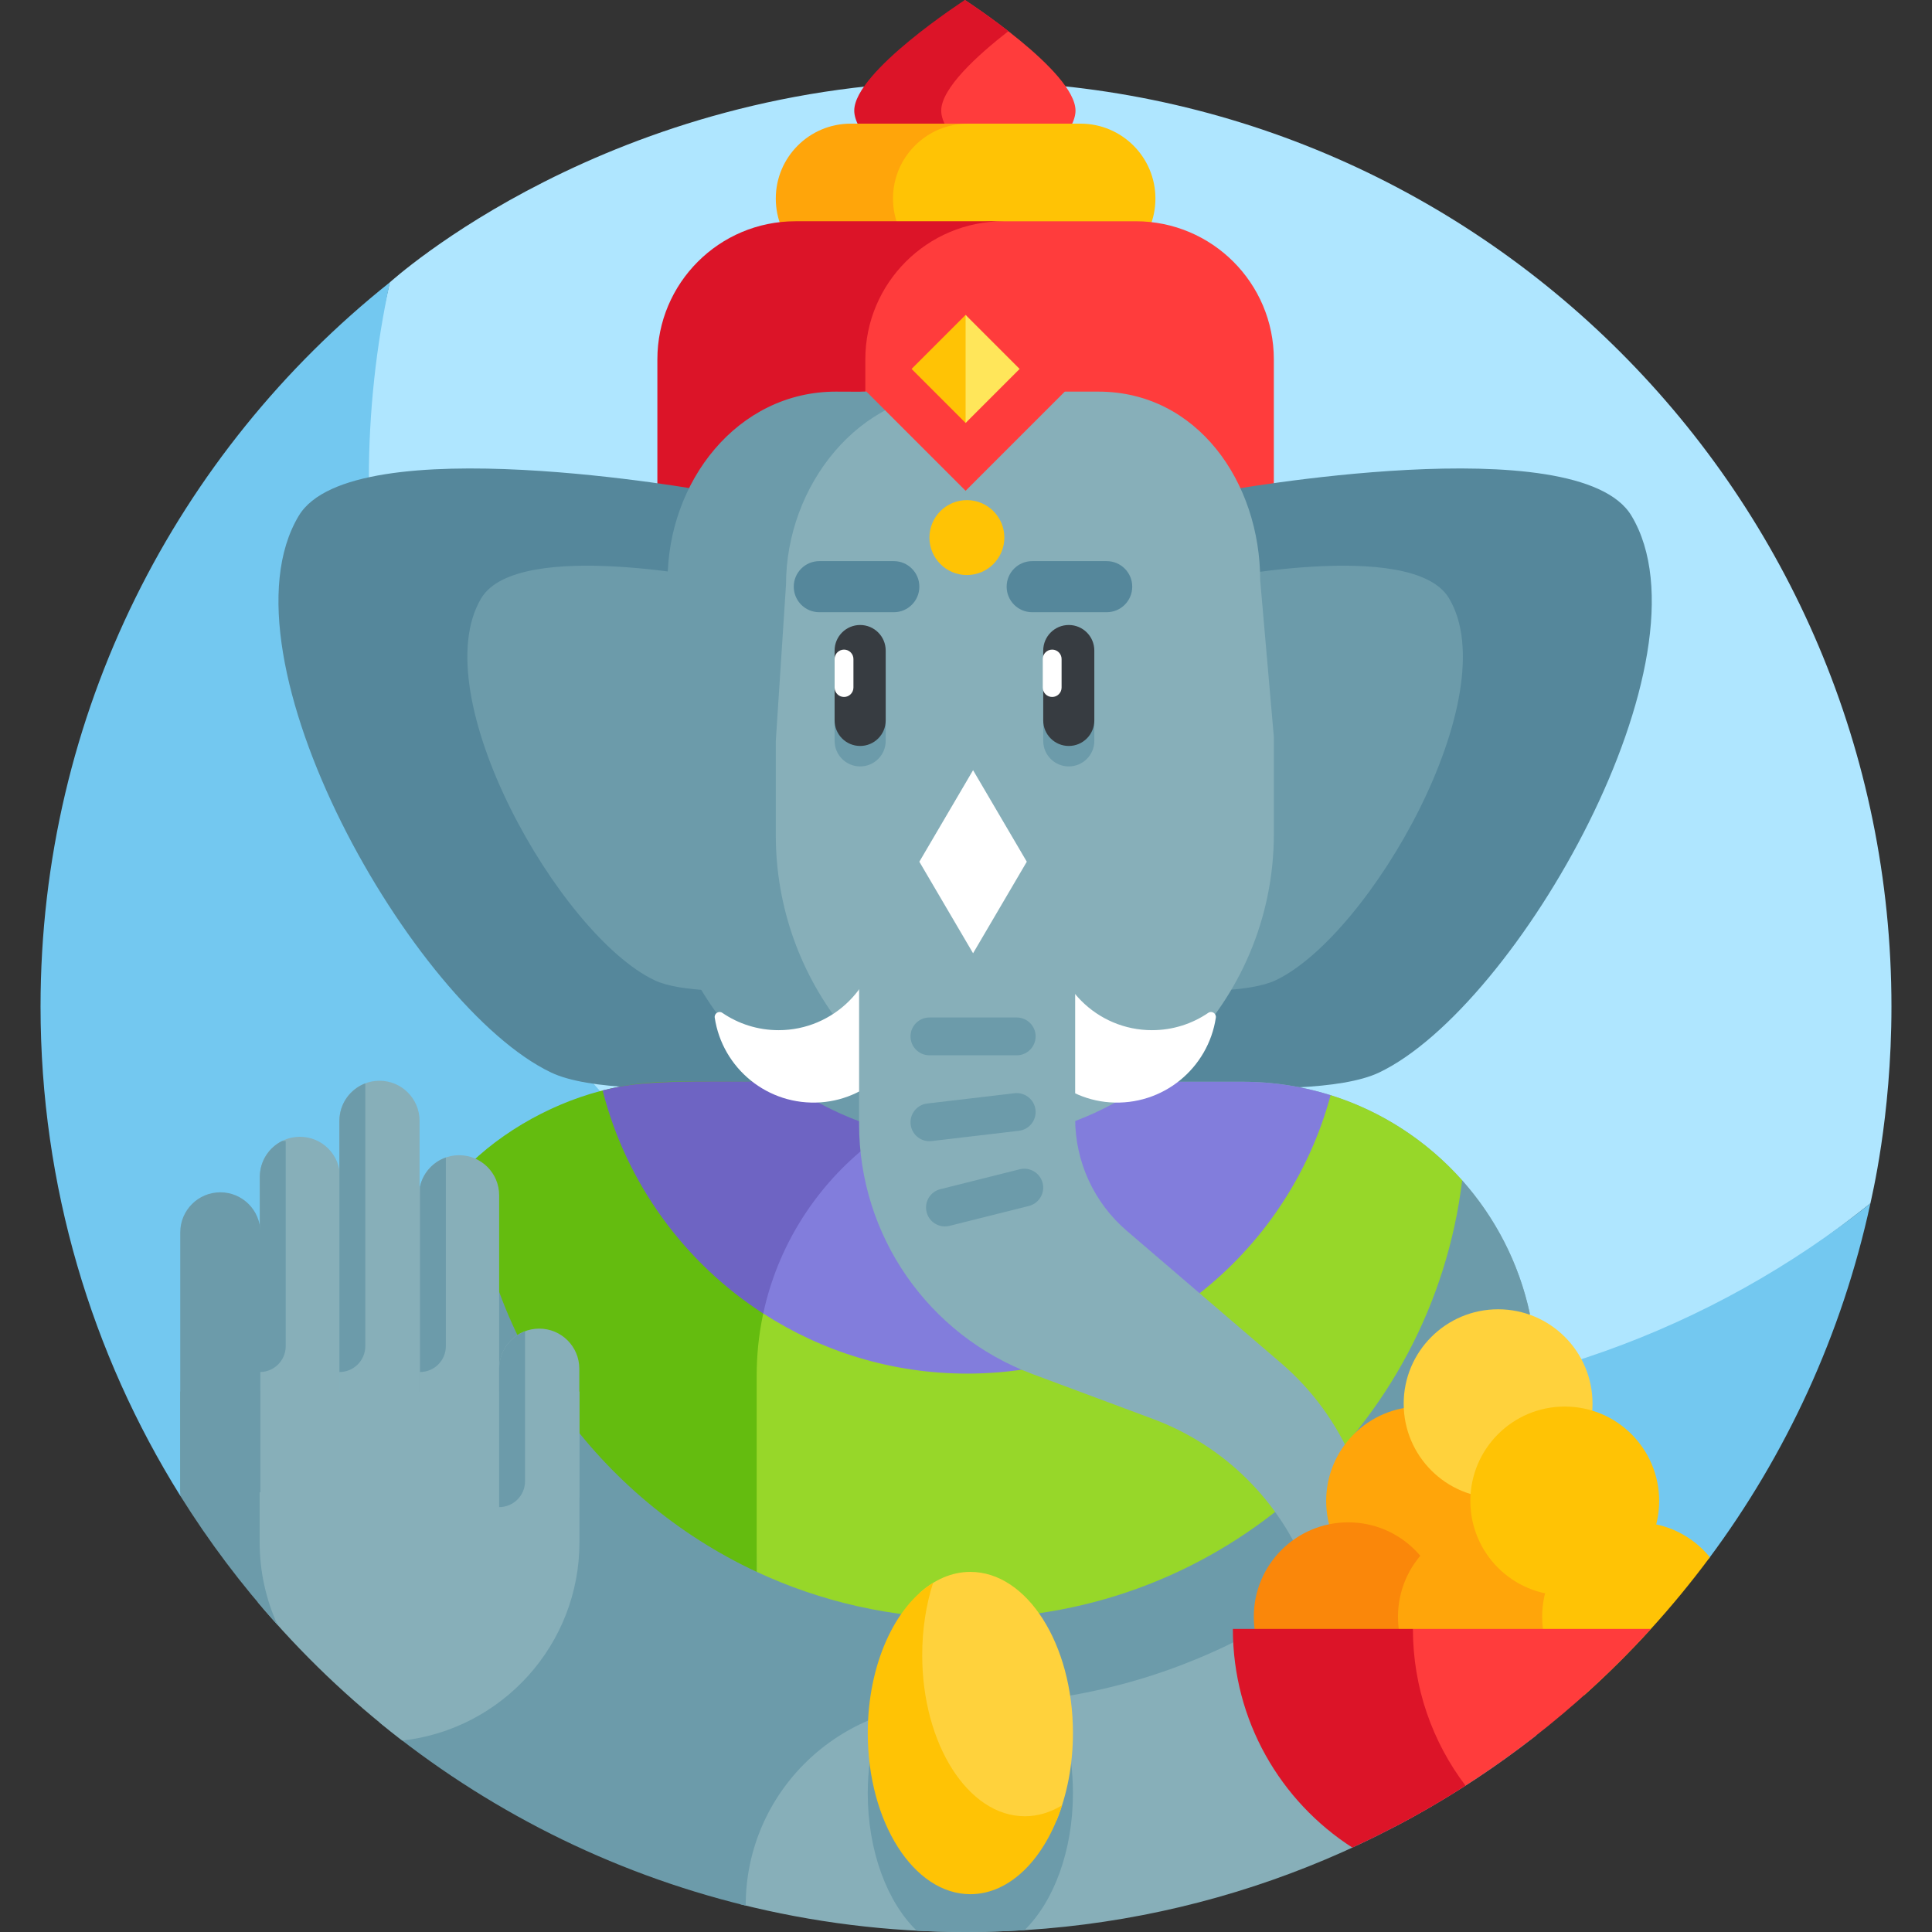 <!-- icon666.com - MILLIONS OF FREE VECTOR ICONS --><svg id="Layer_1" enable-background="new 0 0 511 511" viewBox="0 0 511 511" xmlns="http://www.w3.org/2000/svg"><rect x="0" y="0" width="511" height="511" fill="#333333" stroke="none"/><g><g><g><path d="m255.5 21.447c-94.196 0-152.253 53.158-152.413 53.247-3.635 16.78-9.922 41.103-9.922 58.972 0 135.186 114.002 244.749 249.188 244.749 57.611 0 110.542-26.824 152.355-60.128.17-1.043 5.568-22.535 5.568-52.064 0-135.186-109.59-244.776-244.776-244.776z" fill="#afe6ff"></path></g><g><path d="m342.332 371.505c-135.186 0-244.776-109.59-244.776-244.776 0-17.869 1.932-35.284 5.568-52.064-.006.005-.011.009-.017.014-56.294 44.847-92.383 113.977-92.383 191.545 0 47.503 13.532 91.845 36.95 129.383l404.312 16.625c20.375-27.369 35.198-59.213 42.723-93.944-41.813 33.304-94.766 53.217-152.377 53.217z" fill="#73c8f0"></path></g></g><g><path d="m255.203 58.519s-19.415-18.915-19.415-29.26 19.415-29.259 19.415-29.259 29.26 18.915 29.26 29.26-29.26 29.259-29.26 29.259z" fill="#ff3c3c"></path></g><g><path d="m248.945 29.26c0-5.915 9.566-14.632 17.759-21.013-6.135-4.779-11.501-8.247-11.501-8.247s-29.26 18.915-29.26 29.26 29.26 29.26 29.26 29.26 5.365-3.468 11.501-8.247c-8.193-6.381-17.759-15.098-17.759-21.013z" fill="#dc1428"></path></g><g><path d="m218.07 290.15h76.375v56.147h-76.375z" fill="#6c9baa"></path></g><g><path d="m285.786 32.703h-31.448c-10.257 0-18.572 8.315-18.572 18.572v21.061h50.02c10.944 0 19.816-8.872 19.816-19.817 0-10.944-8.872-19.816-19.816-19.816z" fill="#ffc305"></path></g><g><path d="m236.193 52.519c0-10.944 8.872-19.816 19.816-19.816h-31.002c-10.944 0-19.816 8.872-19.816 19.816 0 10.944 8.872 19.816 19.816 19.816h31.002c-10.944.001-19.816-8.872-19.816-19.816z" fill="#ffa50a"></path></g><g><path d="m300.388 58.52h-37.026c-19.254 0-34.862 15.608-34.862 34.862v42.089l34.691-.493 62.865.853 10.866 59.108v-99.885c.001-20.177-16.357-36.534-36.534-36.534z" fill="#ff3c3c"></path></g><g><g><path d="m228.873 95.054c0-20.178 16.357-36.535 36.535-36.535h-55.003c-20.178 0-36.535 16.357-36.535 36.535v58.879.002 41.004l10.866-58.846 44.137-.627z" fill="#dc1428"></path></g></g><g><path d="m145.769 283.674c19.659 9.365 87.105 0 87.105 0l-46.003-153.818s-93.682-17.044-107.846 6.559c-22.424 37.366 30.253 129.875 66.744 147.259z" fill="#55879b"></path></g><g><path d="m173.101 259.26c13.491 6.427 59.772 0 59.772 0l-40.489-105.552s-55.364-11.696-65.084 4.501c-15.387 25.641 20.761 89.122 45.801 101.051z" fill="#6c9baa"></path></g><g><path d="m364.766 283.674c-19.659 9.365-87.105 0-87.105 0l46.003-153.818s93.682-17.044 107.846 6.559c22.424 37.366-30.253 129.875-66.744 147.259z" fill="#55879b"></path></g><g><path d="m337.433 259.26c-13.491 6.427-59.772 0-59.772 0l40.489-105.552s55.364-11.696 65.084 4.501c15.387 25.641-20.76 89.122-45.801 101.051z" fill="#6c9baa"></path></g><g><path d="m328.66 286.118h-59.29c-40.691 0-73.677 32.987-73.677 73.677v143.836c19.141 4.807 39.174 7.369 59.807 7.369 56.634 0 109.121-19.341 150.852-52.017v-95.173c0-42.908-34.784-77.692-77.692-77.692z" fill="#87afb9"></path></g><g><path d="m386.732 312.198-262.285-4.523c-14.778 14.143-23.98 34.064-23.98 56.135v91.844c27.807 22.784 60.721 39.567 96.764 48.368 0-30.126 24.926-53.999 55.044-53.306 1.235.028 2.474.043 3.715.043 68.143 0 126.239-43.012 148.624-103.367-2.866-13.321-9.147-25.373-17.882-35.194z" fill="#6c9baa"></path></g><g><path d="m351.935 289.664-152.5-.919.705 126.992c16.917 7.892 35.784 12.306 55.683 12.306 67.406 0 122.999-50.573 130.908-115.845-9.234-10.383-21.212-18.273-34.796-22.534z" fill="#97d729"></path></g><g><path d="m164.121 287.383c-13.983 2.55-28.76 9.838-39.674 20.292 4.147 47.98 33.986 88.612 75.691 108.068v-51.933c0-42.908 34.784-77.692 77.692-77.692-97.366.693-100.002-1.245-113.709 1.265z" fill="#64bc0f"></path></g><g><path d="m328.66 286.118h-71.906c-31.656 0-57.319 25.662-57.319 57.319l2.444 3.972c15.543 10.052 34.057 15.901 53.944 15.901 46.01 0 84.726-31.227 96.111-73.644-7.347-2.306-15.166-3.548-23.274-3.548z" fill="#827ddc"></path></g><g><path d="m159.383 288.402c6.263 24.629 21.713 45.591 42.486 59.022 7.522-35.039 38.674-61.306 75.96-61.306-94.286.673-102.638-1.644-118.446 2.284z" fill="#6e64c3"></path></g><g><g><g><path d="m333.315 153.504c0-26.077-16.729-49.923-42.806-49.923h-61.341c-.061 0-.122 0-.184 0-13.67.057-24.704 11.211-24.704 24.881v121.521c0 28.253 22.681 51.491 50.933 51.689.195.001.39.002.585.002 44.804 0 81.125-36.321 81.125-81.125v-25.611z" fill="#87afb9"></path></g></g></g><g><path d="m205.191 220.828v-24.809l2.706-41.434c0-26.077 19.285-50.877 45.362-50.877l-32.172-.126c-26.077 0-44.511 23.846-44.511 49.923l-2.706 41.434v24.809c0 45.248 36.68 81.928 81.928 81.928 4.383 0 8.678-.344 12.862-1.007-36.359-8.374-63.469-40.941-63.469-79.841z" fill="#6c9baa"></path></g><g><g><g><path d="m227.503 202.712c-3.731 0-6.757-3.025-6.757-6.757v-18.479c0-3.731 3.025-6.757 6.757-6.757 3.731 0 6.757 3.025 6.757 6.757v18.479c0 3.732-3.026 6.757-6.757 6.757z" fill="#6c9baa"></path></g></g></g><g><g><g><path d="m282.683 202.712c-3.731 0-6.757-3.025-6.757-6.757v-18.479c0-3.731 3.025-6.757 6.757-6.757 3.731 0 6.757 3.025 6.757 6.757v18.479c0 3.732-3.025 6.757-6.757 6.757z" fill="#6c9baa"></path></g></g></g><g><g><g><path d="m227.503 197.3c-3.731 0-6.757-3.025-6.757-6.757v-18.479c0-3.731 3.025-6.757 6.757-6.757 3.731 0 6.757 3.025 6.757 6.757v18.479c0 3.732-3.026 6.757-6.757 6.757z" fill="#373c41"></path></g></g></g><g><g><g><path d="m282.683 197.3c-3.731 0-6.757-3.025-6.757-6.757v-18.479c0-3.731 3.025-6.757 6.757-6.757 3.731 0 6.757 3.025 6.757 6.757v18.479c0 3.732-3.025 6.757-6.757 6.757z" fill="#373c41"></path></g></g></g><g><g><g><g><path d="m236.405 161.929h-19.705c-3.732 0-6.757-3.025-6.757-6.757 0-3.732 3.025-6.757 6.757-6.757h19.704c3.732 0 6.757 3.025 6.757 6.757 0 3.732-3.025 6.757-6.756 6.757z" fill="#55879b"></path></g></g></g></g><g><g><g><g><path d="m292.711 161.929h-19.704c-3.732 0-6.757-3.025-6.757-6.757 0-3.732 3.025-6.757 6.757-6.757h19.704c3.732 0 6.757 3.025 6.757 6.757 0 3.732-3.025 6.757-6.757 6.757z" fill="#55879b"></path></g></g></g></g><g><path d="m223.237 184.343c-1.376 0-2.491-1.115-2.491-2.491v-7.543c0-1.376 1.115-2.491 2.491-2.491 1.376 0 2.491 1.115 2.491 2.491v7.543c0 1.376-1.115 2.491-2.491 2.491z" fill="#fff"></path></g><g><path d="m278.291 184.343c-1.376 0-2.491-1.115-2.491-2.491v-7.543c0-1.376 1.115-2.491 2.491-2.491 1.376 0 2.491 1.115 2.491 2.491v7.543c0 1.376-1.116 2.491-2.491 2.491z" fill="#fff"></path></g><g><path d="m255.396 65.353-25.548 25.548-.68 12.681 26.228 26.228 32.229-32.229z" fill="#ff3c3c"></path></g><g><path d="m304.701 272.474c-14.592 0-26.422-11.829-26.422-26.422 0-.314.006-.626.017-.937-5.968 5.101-9.637 12.815-9.234 21.37.623 13.228 11.238 24.13 24.448 25.075 14.105 1.009 26.068-9.061 28.071-22.393.167-1.113-1.072-1.912-2.002-1.278-4.238 2.894-9.36 4.585-14.878 4.585z" fill="#fff"></path></g><g><path d="m205.921 272.474c14.592 0 26.422-11.829 26.422-26.422 0-.314-.006-.626-.017-.937 5.968 5.101 9.637 12.815 9.234 21.37-.623 13.228-11.238 24.13-24.448 25.075-14.105 1.009-26.068-9.061-28.071-22.393-.167-1.113 1.072-1.912 2.002-1.278 4.238 2.894 9.361 4.585 14.878 4.585z" fill="#fff"></path></g><g><path d="m338.851 360.549-40.847-35.03c-8.653-7.421-13.632-18.251-13.632-29.65v-72.765h-57.15v74.256c0 29.45 18.301 55.799 45.897 66.082l31.866 11.874c18.753 6.988 33.615 21.672 40.829 40.339l15.853-19.817-3.766-9.054c-4.208-10.116-10.733-19.103-19.05-26.235z" fill="#87afb9"></path></g><g><path d="m255.396 111.869-14.287-14.288 14.287-14.287 10.012 14.287z" fill="#ffc305"></path></g><g><path d="m255.396 111.869v-28.575l14.288 14.287z" fill="#ffe65a"></path></g><g><path d="m243.161 227.919 14.21-24.21 14.209 24.21-14.209 24.21z" fill="#fff"></path></g><g><path d="m268.915 279.117h-23.088c-2.761 0-5-2.239-5-5s2.239-5 5-5h23.088c2.761 0 5 2.239 5 5s-2.239 5-5 5z" fill="#6c9baa"></path></g><g><path d="m245.82 301.837c-2.5 0-4.66-1.872-4.959-4.416-.323-2.742 1.639-5.228 4.381-5.55l23.088-2.718c2.734-.326 5.227 1.638 5.55 4.381.323 2.742-1.639 5.227-4.381 5.55l-23.088 2.718c-.198.024-.395.035-.591.035z" fill="#6c9baa"></path></g><g><path d="m249.925 324.38c-2.239 0-4.277-1.515-4.846-3.786-.671-2.679.956-5.394 3.635-6.065l20.986-5.259c2.678-.67 5.394.956 6.065 3.635s-.956 5.394-3.635 6.065l-20.986 5.259c-.408.102-.817.151-1.219.151z" fill="#6c9baa"></path></g><g><circle cx="255.735" cy="142.187" fill="#ffc305" r="9.908"></circle></g><g><g><path d="m68.207 368.055v55.752c11.378 13.509 24.181 25.779 38.194 36.557 26.364-2.948 46.86-25.312 46.86-52.463v-39.846z" fill="#87afb9"></path></g><g><g><path d="m68.675 407.901v-39.846h-21.001v27.552c7.589 12.165 16.217 23.615 25.759 34.226-3.055-6.68-4.758-14.107-4.758-21.932z" fill="#6c9baa"></path></g></g><g><path d="m110.827 316.143v81.132h21.197v-81.132c0-5.853-4.745-10.599-10.599-10.599-5.852.001-10.598 4.746-10.598 10.599z" fill="#87afb9"></path></g><g><path d="m132.025 362.009v42.43l21.197-8.256v-34.174c0-5.853-4.745-10.599-10.599-10.599-5.853 0-10.598 4.745-10.598 10.599z" fill="#87afb9"></path></g><g><path d="m89.776 296.448v100.741h21.197v-100.741c0-5.853-4.745-10.599-10.599-10.599-5.853.001-10.598 4.746-10.598 10.599z" fill="#87afb9"></path></g><g><path d="m68.725 311.272v81.132h21.197v-81.132c0-5.853-4.745-10.599-10.599-10.599-5.853.001-10.598 4.746-10.598 10.599z" fill="#87afb9"></path></g><g><path d="m47.674 325.955v68.747h21.197v-68.747c0-5.853-4.745-10.599-10.599-10.599-5.853.001-10.598 4.746-10.598 10.599z" fill="#6c9baa"></path></g><path d="m74.618 301.786c-3.489 1.735-5.893 5.325-5.893 9.486v51.619c3.779 0 6.842-3.063 6.842-6.842v-54.263z" fill="#6c9baa"></path><g><path d="m96.618 286.548v69.502c0 3.779-3.063 6.842-6.842 6.842v-66.443c0-4.529 2.846-8.384 6.842-9.901z" fill="#6c9baa"></path></g><g><path d="m111.085 362.891v-49.047c.796-3.595 3.417-6.496 6.842-7.695v49.901c0 3.778-3.064 6.841-6.842 6.841z" fill="#6c9baa"></path></g><g><path d="m138.867 352.108v39.67c0 3.779-3.063 6.842-6.842 6.842v-36.612c0-4.528 2.845-8.383 6.842-9.9z" fill="#6c9baa"></path></g></g><g><g><circle cx="375.735" cy="396.997" fill="#ffa50a" r="24.973"></circle></g><g><circle cx="356.594" cy="427.622" fill="#fa870a" r="24.973"></circle></g><g><circle cx="394.727" cy="427.622" fill="#ffa50a" r="24.973"></circle></g><g><circle cx="396.238" cy="371.269" fill="#ffd23c" r="24.973"></circle></g><g><circle cx="413.867" cy="396.997" fill="#ffc305" r="24.973"></circle></g><g><path d="m432.86 402.649c-13.792 0-24.973 11.181-24.973 24.973 0 8.658 4.406 16.287 11.099 20.767 12.259-11.001 23.412-23.23 33.261-36.509-4.579-5.632-11.563-9.231-19.387-9.231z" fill="#ffc305"></path></g><g><path d="m436.667 430.828h-62.964c-5.09 13.467-10.332 36.574-4.603 52.237 25.46-13.361 48.328-31.088 67.567-52.237z" fill="#ff3c3c"></path></g><g><path d="m326.084 430.828c0 24.285 12.597 45.627 31.613 57.849 10.377-4.775 20.372-10.258 29.919-16.387-8.732-11.524-13.914-25.887-13.914-41.461h-47.618z" fill="#dc1428"></path></g></g><g><path d="m283.785 474.308c0-23.54-12.149-42.624-27.135-42.624s-27.135 19.083-27.135 42.624c0 15.379 5.185 28.855 12.959 36.351 4.313.226 8.656.341 13.025.341 5.195 0 10.355-.164 15.475-.484 7.692-7.524 12.811-20.927 12.811-36.208z" fill="#6c9baa"></path></g><g><path d="m279.452 481.469c2.738-6.656 4.333-14.58 4.333-23.093 0-23.54-12.149-42.624-27.135-42.624-4.875 0-9.445 2.029-13.398 5.564v60.153z" fill="#ffd23c"></path></g><g><path d="m271.054 480.382c-14.986 0-27.135-19.083-27.135-42.624 0-6.869 1.035-13.358 2.872-19.105-10.111 6.197-17.275 21.645-17.275 39.722 0 23.541 12.149 42.624 27.135 42.624 10.613 0 19.803-9.572 24.263-23.519-3.057 1.874-6.382 2.902-9.86 2.902z" fill="#ffc305"></path></g></g></svg>